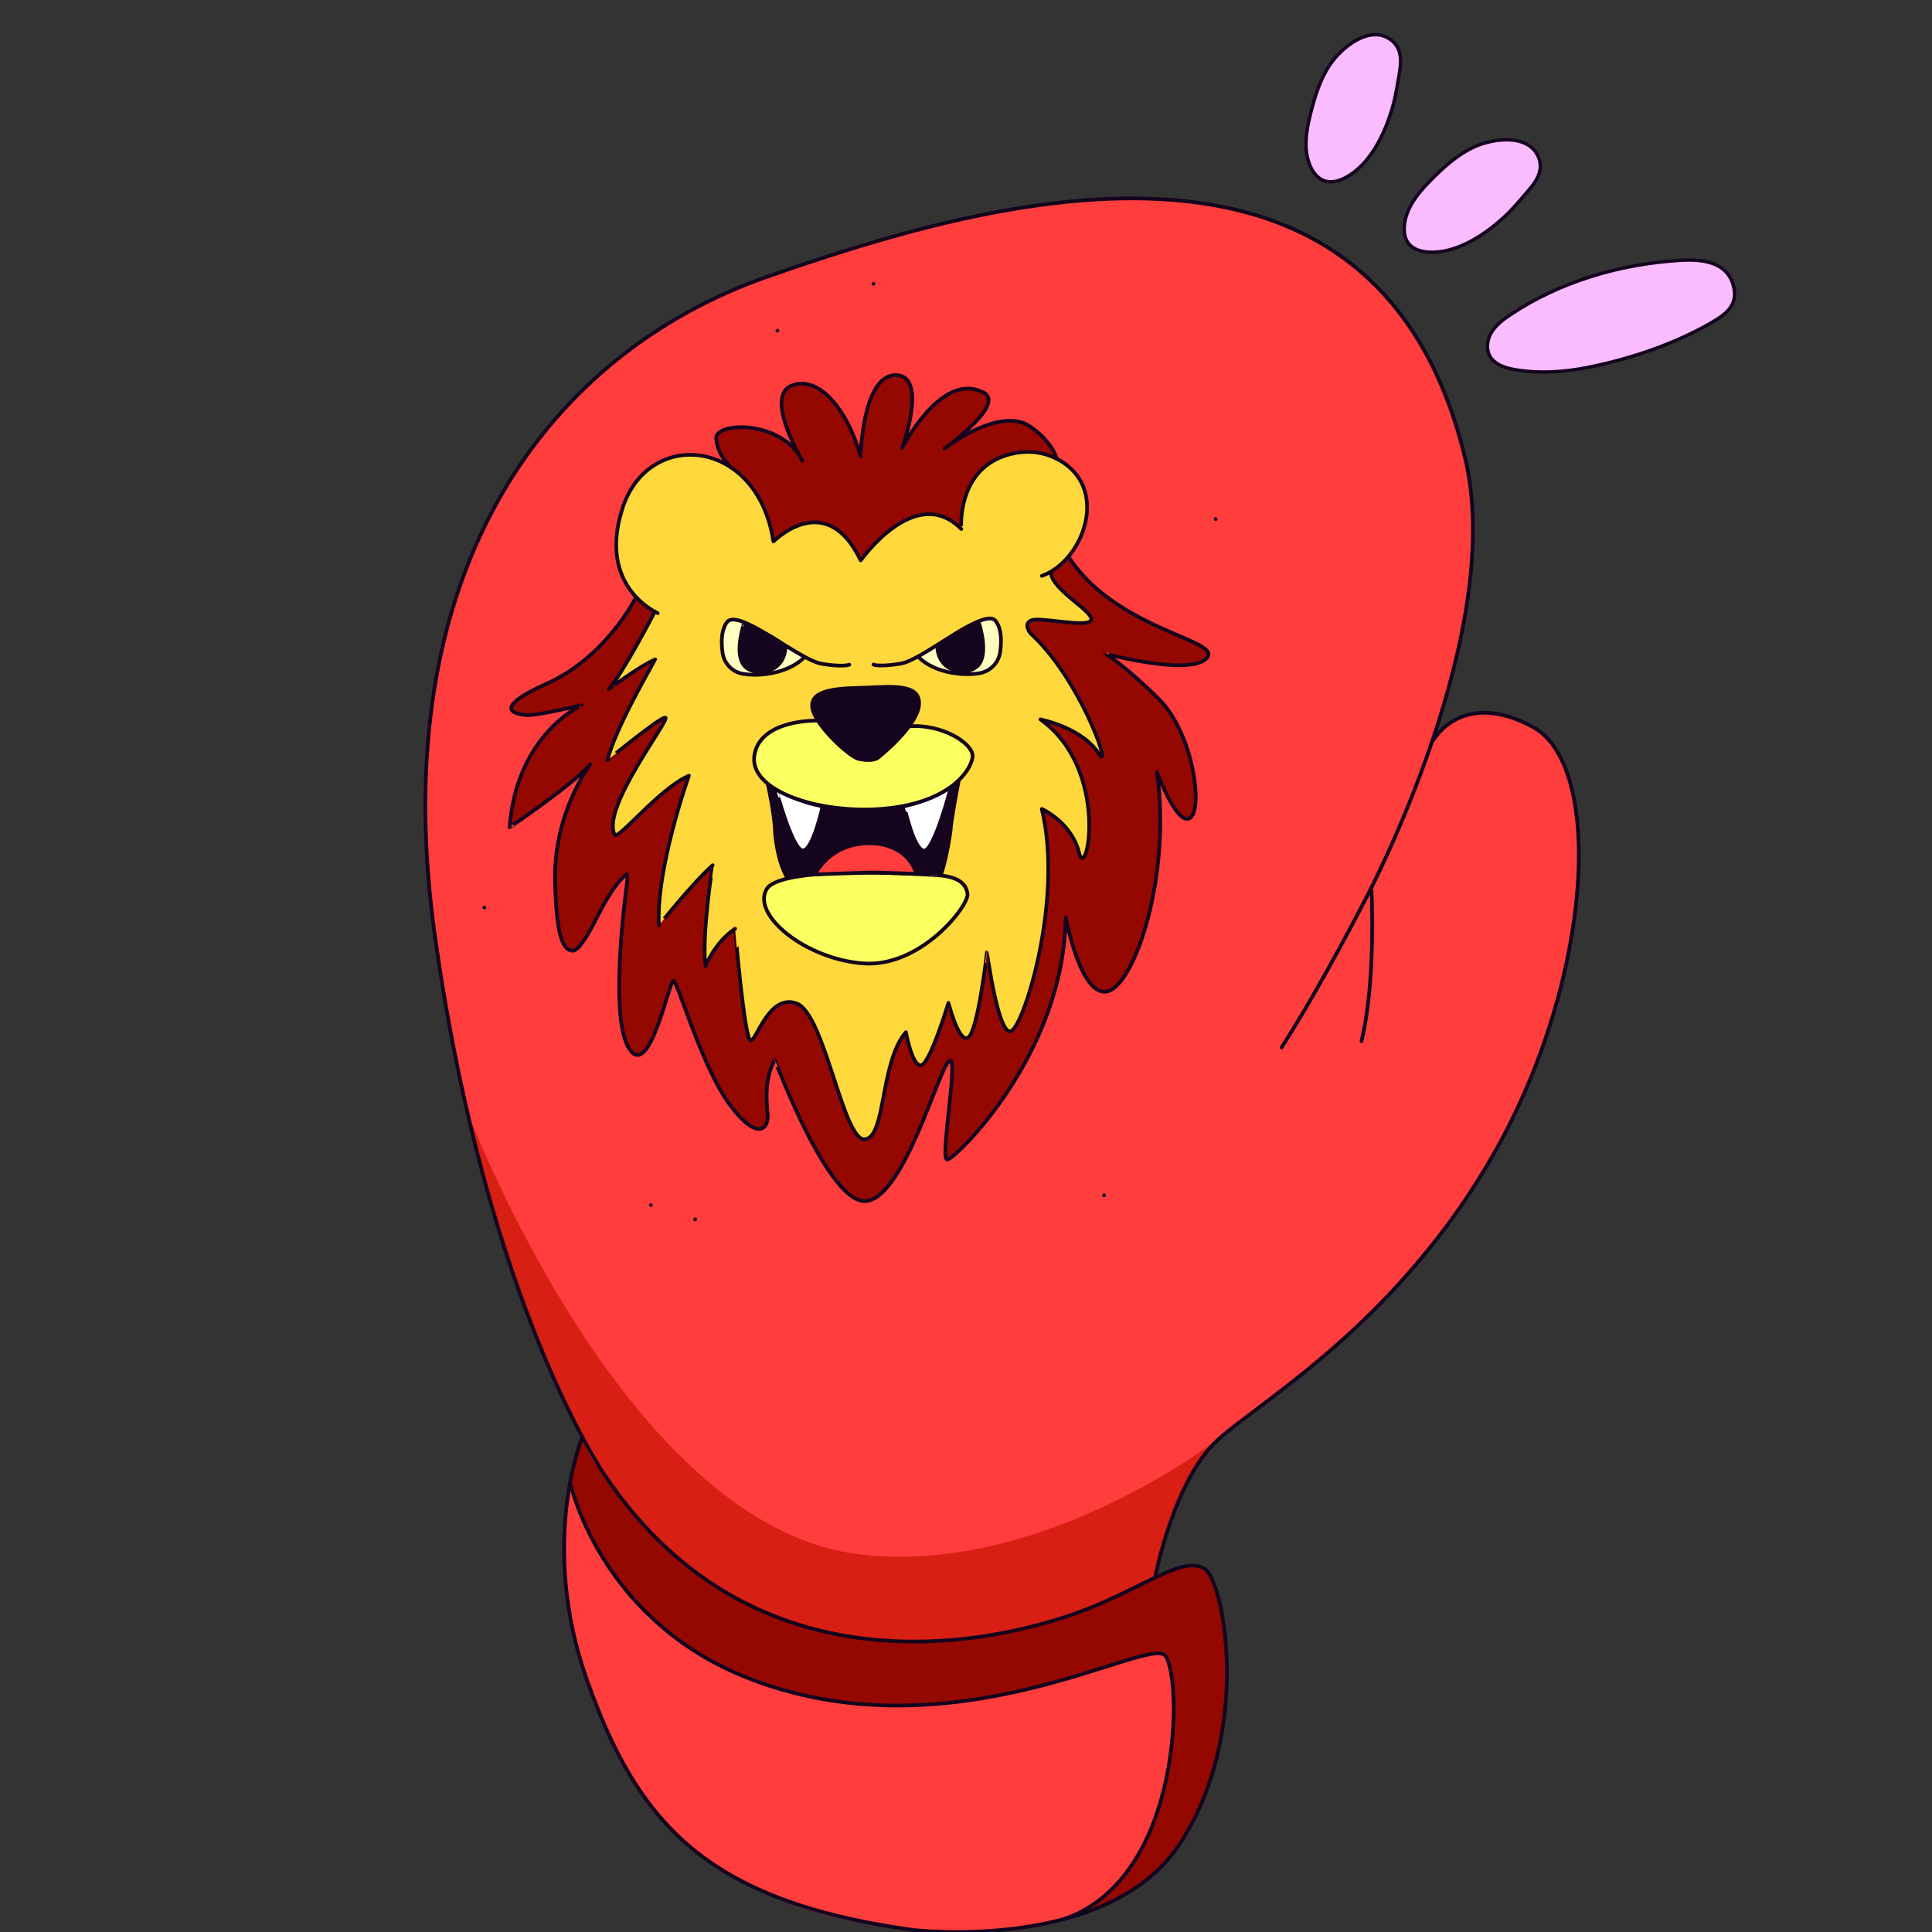 <svg xmlns="http://www.w3.org/2000/svg" fill="none" viewBox="0 0 280 280"><rect x="0" y="0" width="280" height="280" fill="#333333" stroke="none"/><g clip-path="url(#a)"><path fill="#FF3D3D" d="M97.987 265.491s-3.417-3.179-7.17-9.263c-2.59-4.205-5.474-9.846-6.963-16.578-3.643-16.483-1.7-23.215-.581-27.762l.93-3.094.17-.456-1.503-3.033s-12.334-27.694-15.952-47.758c-3.617-20.064-9.764-45.52-.698-71.325 4.644-15.125 14.886-30.963 34.519-41.558C122.043 34.397 144.73 29.75 159 28.898c13.061-1.568 32.444 3.218 40.092 12.213 7.648 8.785 13.97 19.034 14.376 34.159.057 11.743-1.963 18.09-1.963 18.09l-1.444 5.898-2.426 7.965s4.433-6.857 12.851-2.684c8.328 3.265 8.239 16.298 8.239 16.298s1.165 26.977-15.478 51.707c-10.662 15.028-21.45 24.048-21.45 24.048l-10.36 8.378s-5.705 3.621-7.562 6.793c0 0-3.299 1.995-2.536 2.301.759.307-5.179 8.368-4.516 14.904.866 6.511 6.492 14.903 6.492 14.903s1.216 8.829 0 10.839c-1.215 2.01 1.207 1.829-1.976 5.871-.837 1.528 1.976 2.554 1.976 2.554s-3.321 10.053-16.853 14.33c-6.379 1.579-9.284 2.017-9.284 2.017s-31.6 4.212-49.187-13.988l-.004-.003Z"/><path fill="#950800" d="M92.125 86.417S87.874 94.974 79.3 98.833c-8.585 3.856-4.298 4.516-2.826 4.591 1.472.057 7.83-1.451 7.83-1.454.042.003-9.402 4.098-10.45 17.701-.007.039 9.277-6.23 11.679-9.13.01.017-5.214 6.878-5.093 16.593.154 9.746 1.593 10.313 2.513 10.431.934.121 2.477-2.702 3.475-4.658.994-1.95 2.434-4.754 4.265-6.362 0 0 .364-.566.16 1.365-.274 1.96-2.612 19.804.421 23.981 2.916 4.237 5.692-9.957 6.323-9.989.573-.018 4.091 12.498 8.164 17.972 4.056 5.463 5.709 3.482 5.488 1.315-.231-2.163-.385-5.292 1.03-7.798.039-.024 7.866 21.18 13.315 20.453 5.491-.741 10.345-18.881 11.931-20.271 1.572-1.404-1.386 14.298-.249 14.277 1.005.021 16.899-15.096 17.17-35.093.025.007 2.145 11.679 6.094 10.695 3.967-1.026 9.245-16.839 7.131-31.8.011.011 2.858 7.855 4.772 6.686 1.957-1.158.549-12.281-4.519-17.263-5.035-4.978-7.765-6.575-7.762-6.568-.01.004 12.171 3.297 14.708.677 2.52-2.633-12.78-3.927-19.879-14.5 0 0 1.18-2.164 1.828-3.465.649-1.3 1.675-5.392-.324-8.09-1.999-2.698-3.439-2.883-3.439-2.883s-2.256-6.397-7.929-5.17c-5.674 1.225-8.015 3.403-8.015 3.403s6.628-4.252 6.115-6.854c-.695-1.999-7.584-2.59-11.732 6.09l-.381.486s2.555-8.507-.093-9.762c-2.648-1.254-5.795 1.807-6.479 10.827 0 0-3.425-11.386-9.558-9.665-1.443.884-1.579 1.347-1.628 2.37-.05 1.023.605 4.045.605 4.045l1.522 3.25s-6.03-5.666-11.283-2.715c-.256.673-.509 1.14-.117 2.184.395 1.044 1.208 2.256 1.208 2.256s-8.158-4.462-13.924 3.767c-5.021 9.113.755 15.656.755 15.656l.004.003Z"/><path fill="#FFD83C" d="M149.36 91.802s-1.148-1.39.15-1.9c1.297-.512 8.171 1.177 8.635-.035.452-1.215-5.539-4.24-5.831-6.806l-.509.05c5.591-2.766 8.906-12.791 1.315-16.64-1.789-.909-3.753-1.155-5.624-.873-9.009 1.404-8.186 11.09-8.179 11.066-6.678-6.736-14.529 4.54-14.579 4.547-5.047-10.52-12.609-2.733-12.648-2.74-2.31-15.083-18.143-16.455-21.878-4.801-3.211 9.978 3.025 14.063 4.704 14.986h-.014s-4.722 9.09-6.679 11.211c0 .007 4.829-3.556 6.746-4.29 0 .02-5.901 10.11-6.924 14.597 0 .021 7.602-6.28 8.385-6.166.774.189-9.205 12.923-7.398 16.868.143 1.45 6.354-6.522 10.81-8.45-.012.025-4.794 13.407-4.349 21.7-.007.011 4.69-5.937 7.791-8.731-.011.007-1.611 10.167-1.041 14.64 0 0 1.319-3.446 4.298-5.435-.018-.004 1.368 16.226 2.256 16.212.862-.018 2.676-6.903 6.696-5.36 4.024 1.536 6.686 19.85 9.804 19.665 3.151-.203 2.181-11.08 5.991-15.524 0 0 .909 5.025 2.213 4.793 1.304-.235 3.956-9.056 3.956-9.056.003 0 1.461 5.888 2.851 5.047 1.404-.841 2.74-12.352 2.73-12.352.018.003 1.657 12.409 3.549 11.393 1.91-1.044 7.559-19.209 4.394-32.177 0 0 4.348 1.938 5.414 6.382 1.09 4.405 4.576-12.059-5.606-19.358 0 0 6.358 1.24 8.671 5.31 1.468 1.465-3.126-11.404-10.111-17.776l.011.003Z"/><path fill="#FFFFC0" d="M105.523 89.956s-1.465 2.37-.628 5.125c.838 2.755 3.279 2.776 5.022 2.626a29.806 29.806 0 0 0 3.346-.499l1.917-1.044 1.29-.873s-8.923-6.728-10.947-5.335ZM132.993 95.288s4.462 3.382 9.205 2.196c4.74-1.187 2.442-7.26 2.442-7.26s-.385-.549-1.362-.463c-.976.086-1.953.364-3.695 1.304-1.743.941-6.173 3.974-6.173 3.974l-.417.242v.007Z"/><path fill="#950800" d="m84.372 208.335-1.75 6.272s1.66 7.573 7.655 15.474c5.994 7.901 19.059 16.176 35.513 17.014 16.454.837 31.771-4.555 31.771-4.555s10.46-3.973 11.401-2.459c.941 1.518 3.546 17.798-4.533 29.512 0 0-.61 1.326-2.947 3.731-2.335 2.406-4.288 3.732-4.288 3.732s2.37-.688 4.444-1.729c2.074-1.04 10.424-3.988 14.68-20.096 3.67-16.201-.628-26.472-.628-26.472s-.509-3.557-6.322-.976c-5.809 2.58-10.039 4.672-10.039 4.672s-14.85 7.947-36.978 4.601c-21.568-2.976-37.334-24.918-37.983-28.717l.004-.004Z"/><path fill="#D71F14" d="M118.59 236.264c-24.404-5.114-35.605-30.727-35.605-30.727s-5.029-10.702-7.075-16.547c-2.045-5.841-5.744-18.083-5.744-18.083l-2.2-9.251s22.446 59.173 56.177 63.553c26.475 3.439 52.038-16.418 52.038-16.418s-5.798 5.937-8.792 19.875c0 0-13.122 8.321-32.181 9.18-13.132-.328-16.621-1.582-16.621-1.582h.003Z"/><path stroke="#14041E" stroke-linecap="round" stroke-linejoin="round" stroke-width=".535" d="M84.403 208.267s-6.365 15.339.649 35.164c7.252 20.499 17.014 32.074 47.135 36.258 0 0 28.449 3.439 38.859-12.552 10.414-15.99 6.415-37.744 3.625-39.697-2.791-1.953-7.516 1.679-15.528 5.114-12.038 5.161-48.856 14.783-71.447-18.685 0 0-17.152-24.543-24.682-78.371-7.53-53.827 17.291-84.6 48.157-95.385 30.866-10.784 87.576-27.704 100.962 25.474 6.693 25.289-14.034 64.334-14.034 64.334s-6.372 12.551-12.37 21.892"/><path stroke="#14041E" stroke-linecap="round" stroke-linejoin="round" stroke-width=".535" d="M167.392 228.649s2.722-14.224 9.137-20.011c6.415-5.788 26.497-17.178 40.442-42.277 13.945-25.1 15.431-55.41 5.207-60.987-10.228-5.578-14.416 1.856-14.416 1.856M82.625 214.856s4.162 19.555 25.203 28.108c29.736 12.085 58.525-5.952 61.033-3.022 2.509 2.929 2.773 32.156-14.65 38.182M92.128 86.634s-4.252 8.557-12.826 12.417c-8.585 3.856-4.298 4.515-2.826 4.59 1.472.057 7.83-1.451 7.83-1.454.042.003-9.402 4.098-10.45 17.701-.007.039 9.277-6.229 11.679-9.13.01.017-5.214 6.878-5.093 16.593.154 9.747 1.593 10.313 2.513 10.431.933.121 2.477-2.702 3.475-4.658.994-1.949 2.434-4.754 4.265-6.361 0 0 .364-.567.16 1.365-.274 1.96-2.612 19.803.421 23.98 2.915 4.238 5.692-9.957 6.322-9.989.574-.018 4.092 12.498 8.165 17.972 4.056 5.463 5.709 3.482 5.488 1.315-.231-2.163-.385-5.292 1.03-7.797.039-.025 7.865 21.179 13.314 20.452 5.492-.741 10.346-18.881 11.932-20.271 1.572-1.404-1.386 14.298-.249 14.277 1.005.021 16.899-15.096 17.17-35.093.025.007 2.145 11.679 6.094 10.695 3.966-1.026 9.244-16.839 7.131-31.799.011.01 2.858 7.854 4.772 6.685 1.957-1.158.549-12.281-4.519-17.263-5.035-4.978-7.765-6.575-7.762-6.568-.01.004 12.171 3.297 14.708.677 2.52-2.633-12.78-3.927-19.879-14.5"/><path stroke="#14041E" stroke-linecap="round" stroke-linejoin="round" stroke-width=".535" d="M95.319 88.87c-.004-.043-8.8-3.725-5.107-15.197 3.731-11.65 19.565-10.281 21.878 4.8.039.004 7.605-7.779 12.648 2.741.05-.007 7.901-11.282 14.579-4.547-.003.025-.83-9.661 8.179-11.066 1.868-.281 3.831-.035 5.624.874 7.951 4.03 3.938 14.84-2.117 16.985"/><path stroke="#14041E" stroke-linecap="round" stroke-linejoin="round" stroke-width=".535" d="M94.903 88.656s-4.722 9.09-6.679 11.208c0 .007 4.829-3.557 6.746-4.291 0 .021-5.901 10.11-6.924 14.597 0 .021 7.601-6.279 8.385-6.165.774.189-9.205 12.922-7.398 16.867.143 1.451 6.354-6.522 10.809-8.45-.01.025-4.793 13.407-4.348 21.7-.007.011 4.69-5.937 7.791-8.731-.011.007-1.611 10.167-1.041 14.64 0 0 1.319-3.446 4.298-5.435-.018-.003 1.368 16.226 2.256 16.212.862-.018 2.676-6.903 6.696-5.36 4.024 1.536 6.686 19.85 9.804 19.665 3.151-.203 2.181-11.08 5.991-15.524 0 0 .909 5.025 2.213 4.793 1.304-.235 3.956-9.055 3.956-9.055.003 0 1.461 5.887 2.851 5.046 1.404-.841 2.74-12.352 2.73-12.352.018.004 1.657 12.409 3.549 11.393 1.91-1.044 7.559-19.208 4.394-32.177 0 0 4.348 1.939 5.414 6.383 1.09 4.405 4.576-12.06-5.606-19.359 0 0 6.358 1.241 8.671 5.31 1.468 1.465-3.126-11.404-10.111-17.776 0 0-1.147-1.39.15-1.9 1.297-.513 8.172 1.177 8.635-.035.452-1.215-5.538-4.24-5.83-6.807M105.938 67.744s-2.096-1.943-2.142-4.26c-.032-2.344 9.554-2.672 12.516 3.33-.039-.022-5.57-9.28-1.629-10.906 3.892-1.636 8.119 3.372 10.05 10.232 0 .007.221-11.693 5.036-11.768 4.847-.042.987 10.553.959 10.556.046-.003 5.477-10.809 11.414-8.21 4.348 1.414-5.21 8.239-5.256 8.281.035-.028 7.997-6.225 12.434-3.171 3.364 2.355 3.806 4.647 3.802 4.647"/><path stroke="#14041E" stroke-linecap="round" stroke-linejoin="round" stroke-width=".535" d="M123.085 96.325s-.784.395-4.009-.125c-3.25-.549-12.16-8.215-13.731-6.002-.841 1.152-.827 2.955-.624 4.405a3.602 3.602 0 0 0 3.072 3.076c.916.132 2.06.178 3.396-.01 3.732-.525 5.296-2.342 5.296-2.342"/><path fill="#14041E" stroke="#14041E" stroke-linecap="round" stroke-linejoin="round" stroke-width=".535" d="M113.838 93.698c-.11 4.112-4.804 4.497-6.104 2.62-1.301-1.879.085-5.942.082-5.942 0 0 2.911 1.262 4.208 2.06 1.298.798 1.814 1.262 1.814 1.262Z"/><path stroke="#14041E" stroke-linecap="round" stroke-linejoin="round" stroke-width=".535" d="M126.588 96.314s.784.389 4.009-.15c3.25-.56 12.16-8.339 13.731-6.133.841 1.151.831 2.969.628 4.43a3.645 3.645 0 0 1-3.072 3.118c-.916.14-2.06.19-3.397.011-3.731-.502-5.299-2.317-5.299-2.317"/><path fill="#14041E" stroke="#14041E" stroke-linecap="round" stroke-linejoin="round" stroke-width=".535" d="M141.86 90.227s1.39 4.077.085 5.976c-1.304 1.9-5.998 1.54-6.108-2.59 0 0 4.715-3.39 6.023-3.39v.004ZM110.937 112.145s1.318 5.338 1.389 8.467c0 0 .464 8.14 4.612 8.906s16.212.731 18.026-.349 2.811-8.888 2.811-8.888c.054-1.558 1.533-9.042 1.533-9.042s-13.429-.235-28.368.902l-.003.004Z"/><path stroke="#14041E" stroke-linecap="round" stroke-linejoin="round" stroke-width=".535" d="M198.752 128.648s.72 13.607-1.443 22.252"/><path fill="#FBBBFF" stroke="#14041E" stroke-linecap="round" stroke-linejoin="round" stroke-width=".49" d="M219.572 53.578c-1.435-.246-3.005-.75-3.682-2.04-.573-1.086-.319-2.463.349-3.494.668-1.03 1.683-1.778 2.705-2.458 7.238-4.815 15.876-7.32 24.551-7.852 3.018-.186 6.669.116 7.673 3.504.874 2.951-1.001 4.301-3.306 5.62-5.348 3.067-11.82 5.23-17.865 6.411-3.43.67-6.964.898-10.422.303l-.003.006ZM218.181 31.274c-3.186 2.987-7.243 5.482-11.112 5.268-1.077-.06-2.217-.378-2.895-1.216-.596-.736-.733-1.752-.637-2.697.276-2.67 2.166-4.868 4.07-6.762 1.79-1.783 3.712-3.495 6.005-4.556 2.696-1.247 7.908-2.021 9.359 1.473.779 1.878-.296 3.478-1.484 4.852-1.086 1.25-2.103 2.506-3.307 3.634l.001.004ZM201.819 15.52c-1.202 4.2-3.402 8.425-6.828 10.224-.953.501-2.096.815-3.108.442-.89-.324-1.53-1.13-1.93-1.988-1.132-2.434-.638-5.29.023-7.892.622-2.447 1.392-4.903 2.813-6.991 1.673-2.453 5.749-5.794 8.788-3.54 1.63 1.21 1.532 3.139 1.217 4.927-.288 1.632-.516 3.23-.973 4.815l-.002.003Z"/><path fill="#fff" stroke="#14041E" stroke-linecap="round" stroke-linejoin="round" stroke-width=".535" d="M119.224 116.838s-1.404 6.515-2.908 6.408c-1.507-.111-3.834-8.817-3.831-8.813 0 0 3.496 1.924 6.736 2.405h.003ZM137.818 114.023s-2.352 9.148-3.859 9.251c-1.501.103-2.905-6.429-2.908-6.429 0 0 4.127-.894 6.764-2.822h.003Z"/><path fill="#FCFF60" stroke="#14041E" stroke-linecap="round" stroke-linejoin="round" stroke-width=".535" d="M135.914 126.842c0 .035-22.584-1.693-24.808 2.02-2.216 3.735 5.635 10.139 14.01 10.763 8.371.602 15.317-8.371 15.103-10.071-.217-1.714-1.693-2.523-4.301-2.709l-.004-.003Z"/><path fill="#FF3D3D" stroke="#14041E" stroke-linecap="round" stroke-linejoin="round" stroke-width=".535" d="M132.825 126.667c-1.03-3.45-4.822-5.118-8.963-4.237-4.142.88-5.759 4.297-5.759 4.297s5.616-.21 7.64-.26c2.021-.05 7.082.196 7.082.196v.004Z"/><path fill="#FCFF60" d="M118.532 104.432s-8.283-.264-9.191 4.961c-.909 5.203 9.319 8.635 18.759 7.808 9.441-.841 12.556-5.424 12.848-7.43.296-2.01-4.551-4.922-9.198-4.498"/><path stroke="#14041E" stroke-linecap="round" stroke-linejoin="round" stroke-width=".535" d="M118.532 104.432s-8.283-.264-9.191 4.961c-.909 5.203 9.319 8.635 18.759 7.808 9.441-.841 12.556-5.424 12.848-7.43.296-2.01-4.551-4.922-9.198-4.498"/><path fill="#14041E" stroke="#14041E" stroke-linecap="round" stroke-linejoin="round" stroke-width=".535" d="M127.326 109.757s5.538-4.402 5.859-7.538c.324-3.136-3.874-2.719-7.366-2.576-3.493.135-8.097.032-8.119 2.591-.025 2.555 5.435 7.462 6.704 7.74 1.265.275 2.363.25 2.922-.217Z"/><path stroke="#14041E" stroke-linecap="round" stroke-linejoin="round" stroke-width=".535" d="M160.009 173.231c0 .078 0 .078 0 0ZM94.331 174.652c0 .078 0 .078 0 0ZM100.743 176.717c0 .077 0 .077 0 0ZM176.184 75.227c0 .078 0 .078 0 0ZM126.586 41.13c0 .077 0 .077 0 0ZM112.664 47.929c0 .077 0 .077 0 0ZM70.2 131.535c0 .078 0 .078 0 0Z"/></g><defs><clipPath id="a"><path fill="#fff" d="M0 0h280v280H0z"/></clipPath></defs></svg>